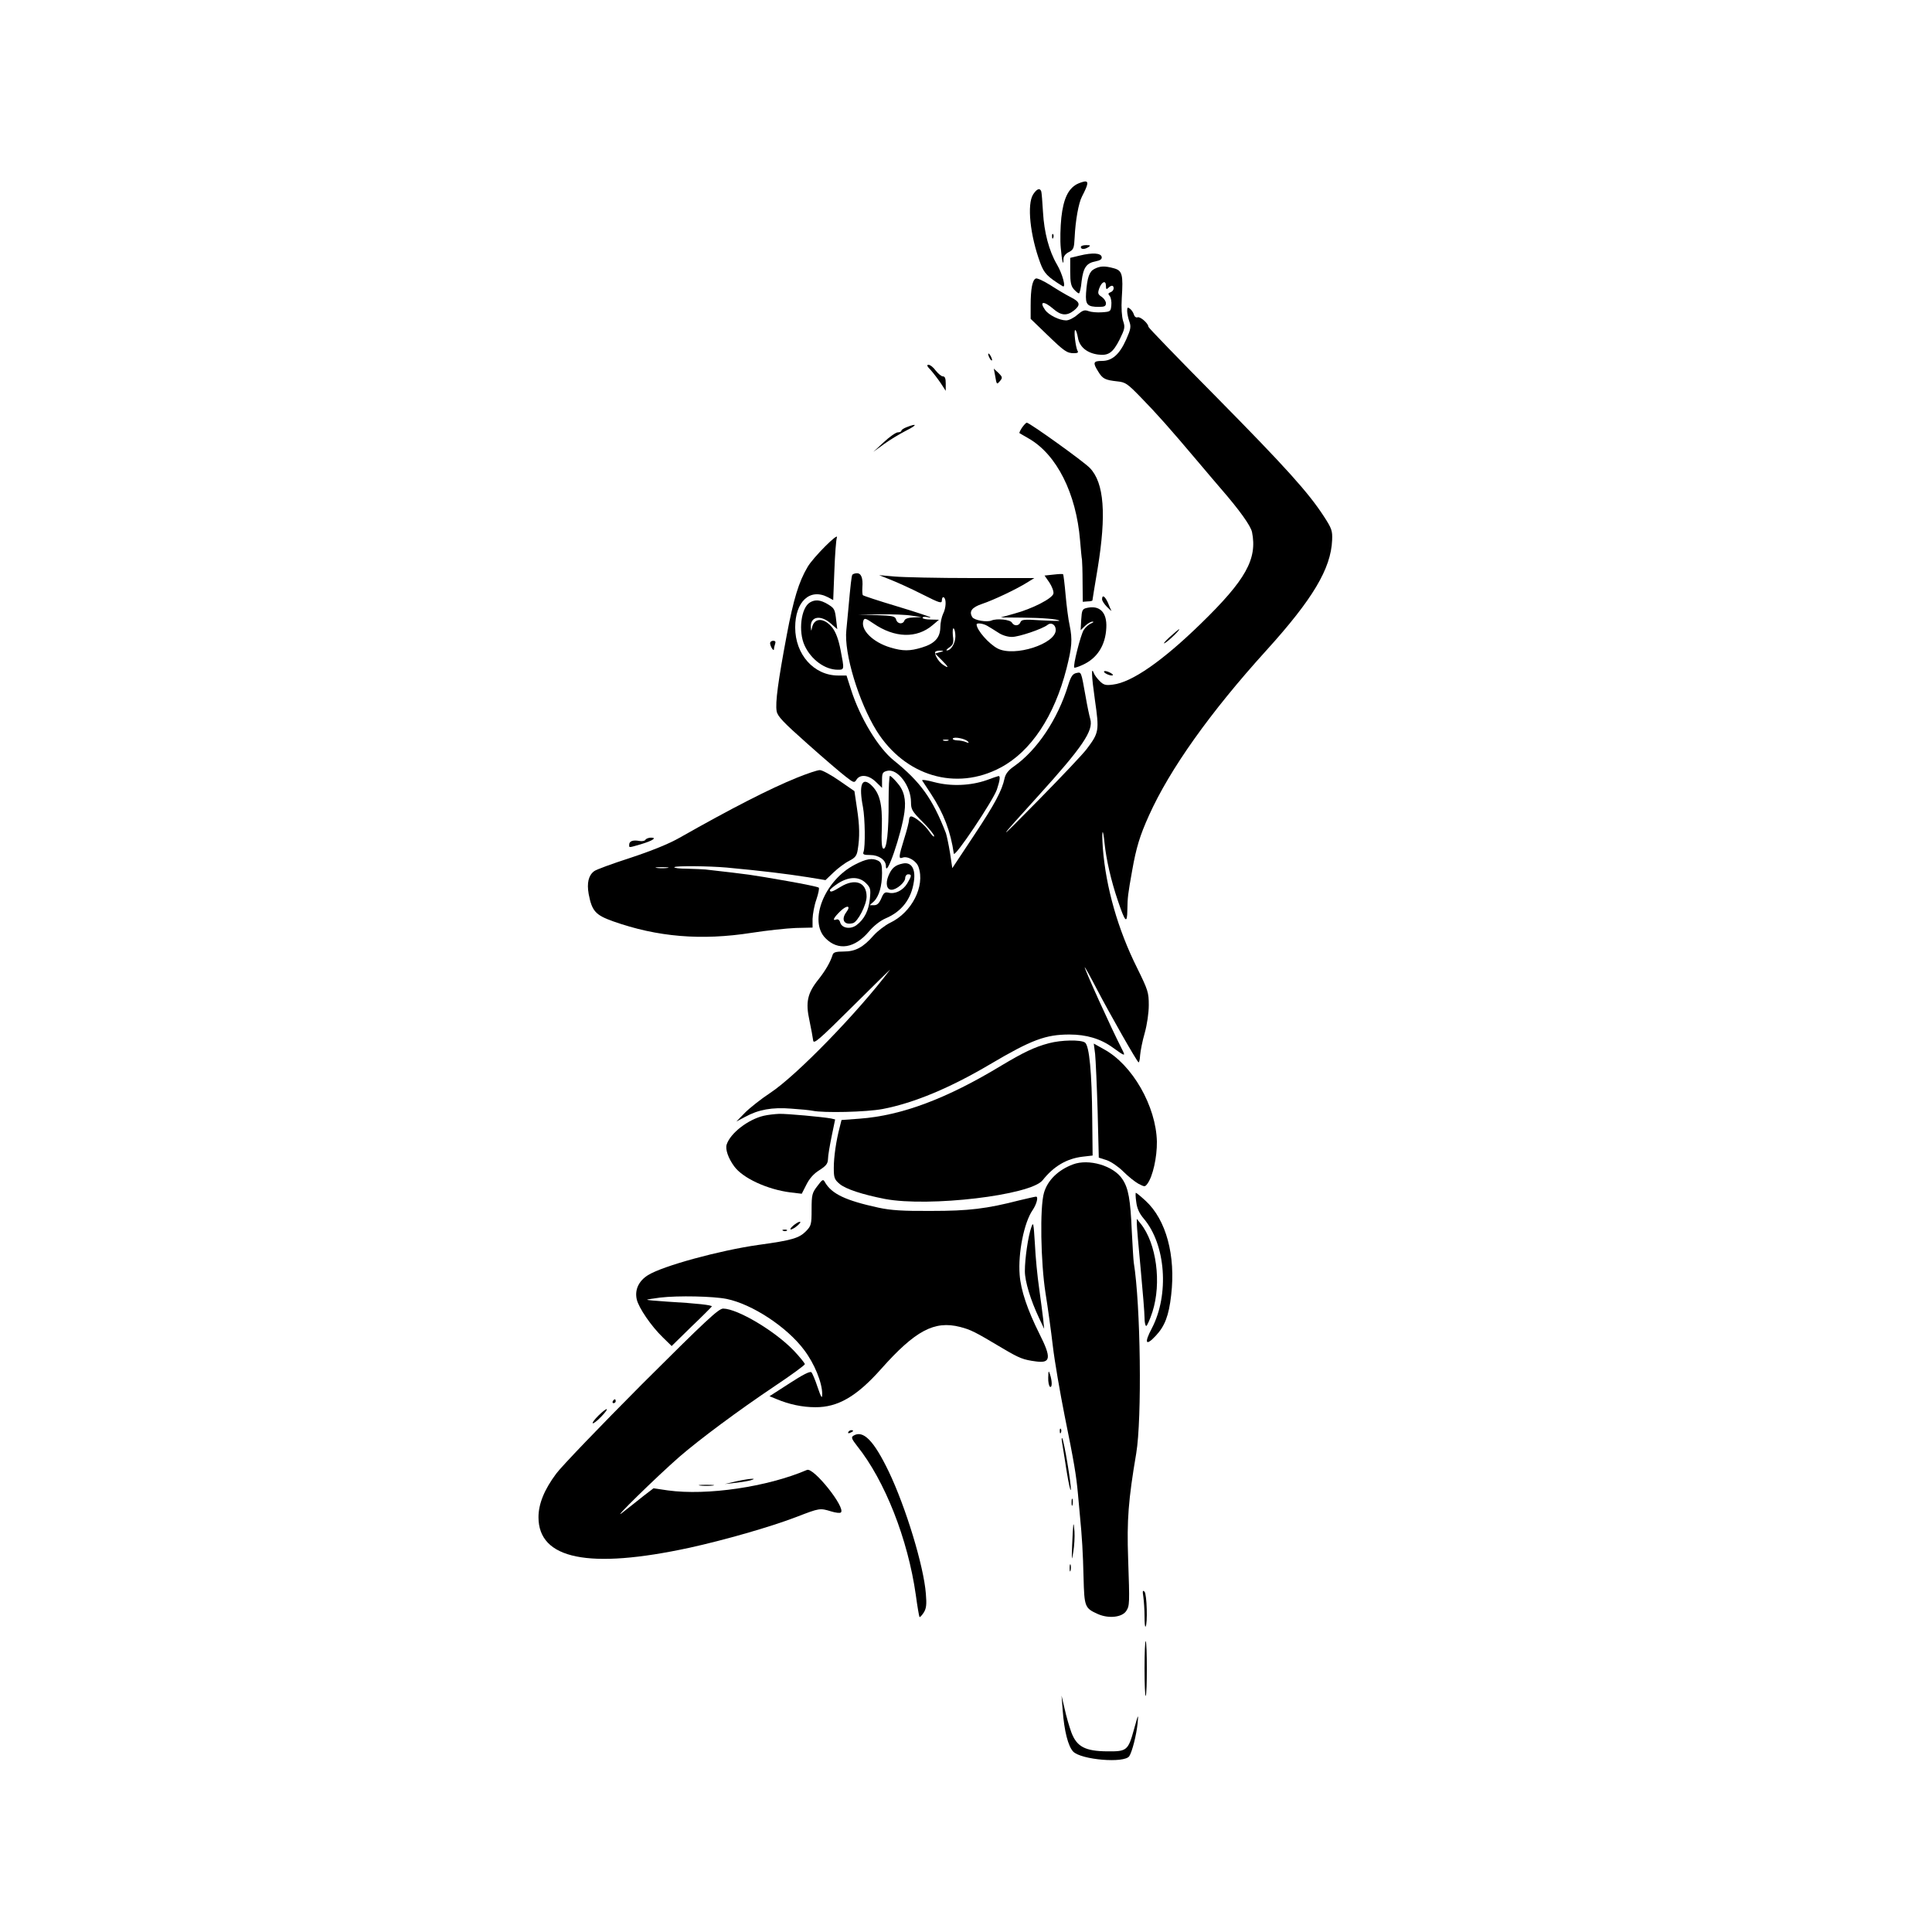 <?xml version="1.0" standalone="no"?>
<!DOCTYPE svg PUBLIC "-//W3C//DTD SVG 20010904//EN"
 "http://www.w3.org/TR/2001/REC-SVG-20010904/DTD/svg10.dtd">
<svg version="1.0" xmlns="http://www.w3.org/2000/svg"
 width="1001pt" height="1001pt" viewBox="0 0 1001 1001"
 preserveAspectRatio="xMidYMid meet">

<g transform="translate(0,1001) scale(0.1,-0.1)"
fill="#000000" stroke="none">
<path d="M5578 9055 c-44 -25 -68 -75 -79 -172 -5 -48 -7 -119 -3 -158 6 -68
14 -100 14 -57 0 13 10 27 28 36 25 13 27 20 30 77 4 85 20 177 38 211 31 60
35 78 16 78 -9 -1 -29 -7 -44 -15z"/>
<path d="M5353 9003 c-33 -51 -16 -213 37 -356 20 -54 37 -71 116 -120 19 -11
-1 64 -30 113 -41 70 -66 166 -72 270 -3 52 -7 101 -9 108 -7 20 -23 14 -42
-15z"/>
<path d="M5451 8784 c0 -11 3 -14 6 -6 3 7 2 16 -1 19 -3 4 -6 -2 -5 -13z"/>
<path d="M5600 8730 c0 -13 20 -13 40 0 12 8 9 10 -12 10 -16 0 -28 -4 -28
-10z"/>
<path d="M5595 8686 l-50 -12 0 -71 c0 -56 4 -75 19 -92 11 -12 22 -21 26 -21
4 0 11 28 14 63 9 71 25 94 73 103 24 5 33 11 31 23 -4 20 -47 23 -113 7z"/>
<path d="M5671 8617 c-27 -13 -38 -44 -44 -125 -4 -61 7 -72 67 -72 29 0 36 4
36 19 0 10 -10 25 -22 33 -20 13 -21 19 -13 43 13 36 35 45 35 14 0 -18 3 -20
12 -11 16 16 28 15 28 -2 0 -8 -7 -17 -16 -20 -13 -5 -14 -9 -4 -20 6 -8 10
-30 8 -48 -3 -32 -5 -33 -48 -36 -25 -2 -57 1 -70 6 -21 8 -31 4 -58 -19 -18
-16 -44 -29 -58 -29 -35 0 -91 28 -109 54 -32 45 -8 49 42 6 40 -35 70 -38
107 -9 36 29 33 44 -16 69 -24 12 -71 40 -105 62 -35 22 -69 38 -76 35 -18 -7
-27 -53 -27 -139 l0 -70 83 -80 c92 -89 105 -98 142 -98 18 0 24 4 18 12 -10
18 -21 108 -12 108 4 0 10 -18 14 -40 8 -47 46 -79 104 -87 54 -7 77 9 112 78
27 55 29 64 18 96 -7 22 -10 68 -7 117 8 124 3 144 -41 156 -47 13 -71 12
-100 -3z"/>
<path d="M5840 8399 c0 -12 5 -37 11 -54 10 -27 8 -40 -16 -94 -35 -78 -73
-111 -126 -111 -45 0 -48 -9 -19 -55 23 -38 36 -44 99 -51 42 -4 53 -12 121
-82 83 -85 149 -159 295 -332 53 -63 107 -126 119 -140 99 -114 156 -194 163
-227 28 -140 -33 -248 -264 -473 -201 -196 -360 -306 -457 -317 -38 -5 -48 -2
-69 19 -13 13 -26 31 -29 39 -15 41 -13 -11 5 -138 23 -160 21 -169 -42 -253
-20 -27 -131 -144 -246 -261 -228 -233 -230 -229 -7 16 231 255 288 339 271
399 -5 17 -16 69 -24 116 -24 134 -22 128 -48 123 -19 -4 -28 -17 -42 -61 -55
-180 -162 -339 -282 -423 -29 -20 -43 -39 -48 -61 -14 -65 -49 -131 -159 -297
l-112 -169 -12 80 c-7 43 -17 89 -21 101 -69 179 -132 266 -270 377 -80 64
-175 220 -222 368 l-23 72 -43 0 c-126 0 -223 109 -223 249 0 134 76 205 169
157 l28 -15 6 152 c3 84 9 161 13 172 11 31 -124 -104 -152 -153 -45 -76 -73
-167 -108 -354 -44 -234 -60 -350 -52 -393 5 -27 34 -57 160 -169 84 -75 173
-151 198 -170 42 -33 45 -33 56 -15 19 29 63 24 100 -12 l32 -31 0 41 c0 35 3
41 26 47 54 14 124 -78 124 -162 0 -38 6 -48 60 -102 33 -33 60 -66 60 -74 0
-7 -11 3 -24 22 -24 36 -77 80 -96 80 -5 0 -10 -8 -10 -17 0 -10 -11 -54 -25
-98 -29 -94 -30 -106 -10 -99 27 11 73 -16 84 -48 35 -99 -35 -236 -147 -289
-26 -13 -64 -42 -85 -65 -55 -63 -95 -84 -156 -84 -40 0 -53 -4 -57 -17 -12
-38 -36 -80 -73 -127 -58 -72 -68 -119 -47 -214 9 -42 17 -88 19 -102 2 -22
27 -1 204 175 111 110 198 196 194 190 -165 -219 -484 -548 -621 -638 -47 -31
-105 -77 -130 -102 l-45 -46 45 24 c69 38 141 51 239 43 47 -3 97 -8 111 -11
58 -12 278 -7 363 9 162 31 349 109 557 232 215 127 288 154 411 154 88 0 162
-22 225 -68 65 -47 67 -47 46 -6 -58 114 -192 410 -192 423 0 3 29 -48 63
-114 68 -130 206 -373 216 -379 3 -2 7 14 8 36 2 23 12 75 24 116 12 43 21
104 21 144 0 66 -4 78 -60 192 -101 202 -162 419 -178 621 -7 97 0 116 9 25 9
-85 34 -194 68 -294 39 -116 49 -126 50 -50 1 65 3 81 25 204 21 119 40 181
87 285 107 238 316 533 608 855 241 266 335 424 341 572 2 48 -2 60 -43 123
-80 123 -196 252 -556 617 -194 196 -353 360 -353 365 0 17 -42 54 -56 49 -7
-3 -16 3 -19 14 -3 10 -12 24 -20 30 -12 10 -15 8 -15 -11z"/>
<path d="M5120 8175 c0 -5 5 -17 10 -25 5 -8 10 -10 10 -5 0 6 -5 17 -10 25
-5 8 -10 11 -10 5z"/>
<path d="M4822 8093 c14 -16 37 -46 52 -68 l26 -40 0 38 c0 26 -4 37 -15 37
-8 0 -24 14 -37 30 -12 17 -29 30 -37 30 -11 0 -8 -8 11 -27z"/>
<path d="M5156 8063 c8 -47 8 -47 26 -26 13 16 12 20 -9 41 l-24 22 7 -37z"/>
<path d="M5295 7794 c-9 -14 -15 -27 -13 -28 2 -1 23 -14 48 -28 145 -83 246
-284 266 -528 4 -47 8 -92 10 -100 1 -8 3 -61 3 -116 l1 -102 25 2 c14 0 25 3
25 5 0 2 12 76 27 165 46 281 34 444 -40 521 -31 33 -313 235 -327 235 -4 0
-15 -12 -25 -26z"/>
<path d="M4698 7797 c-16 -6 -28 -14 -28 -19 0 -4 -8 -8 -18 -8 -10 0 -43 -23
-73 -51 l-54 -50 55 40 c30 22 82 53 115 70 58 29 59 40 3 18z"/>
<path d="M4416 7032 c-4 -7 -9 -47 -21 -182 -2 -25 -7 -72 -10 -105 -13 -119
64 -372 157 -522 147 -234 411 -313 642 -190 157 83 279 266 342 514 28 111
31 149 16 223 -7 30 -16 102 -21 158 -5 57 -11 105 -13 107 -2 2 -24 1 -49 -2
l-47 -5 25 -36 c13 -20 23 -45 21 -57 -4 -25 -108 -79 -205 -105 l-68 -19 110
-1 c104 -1 185 -7 194 -16 2 -2 -41 -1 -96 2 -87 6 -101 4 -106 -10 -8 -20
-33 -21 -44 -2 -9 16 -78 23 -106 11 -24 -10 -88 1 -99 17 -19 30 -3 51 50 69
60 20 178 76 234 111 l37 23 -322 0 c-177 0 -358 4 -402 8 l-80 7 60 -24 c33
-13 106 -46 163 -75 93 -47 102 -49 102 -31 0 12 5 18 10 15 14 -9 12 -55 -4
-86 -7 -15 -14 -46 -14 -69 -1 -54 -29 -85 -96 -105 -62 -19 -99 -19 -162 0
-92 27 -158 93 -140 141 5 13 13 10 51 -16 110 -76 225 -79 307 -9 l33 28 -42
1 c-24 0 -43 4 -43 9 0 5 10 7 23 4 12 -3 20 -4 17 -1 -3 3 -81 29 -174 57
-94 28 -172 54 -175 57 -3 2 -4 21 -3 40 4 49 -6 74 -28 74 -10 0 -21 -4 -24
-8z m309 -212 l50 -7 -41 -2 c-27 -1 -44 -6 -48 -16 -8 -22 -37 -18 -43 5 -5
17 -16 20 -102 23 l-96 3 115 1 c63 1 138 -2 165 -7z m391 -53 c11 -6 36 -22
55 -34 20 -14 49 -23 72 -23 36 0 157 41 184 62 20 16 43 1 43 -26 0 -72 -214
-141 -301 -96 -46 24 -109 96 -109 125 0 9 35 5 56 -8z m-166 -54 c0 -36 -23
-73 -44 -73 -6 0 0 7 13 16 20 14 23 23 18 60 -2 24 -1 41 4 38 5 -3 9 -21 9
-41z m-80 -82 l-25 -7 33 -33 c38 -38 41 -47 9 -26 -25 16 -50 59 -40 69 4 3
16 6 27 5 18 -1 17 -2 -4 -8z m145 -463 c7 -8 5 -9 -10 -3 -11 5 -32 9 -47 9
-14 1 -24 5 -21 10 7 10 64 -1 78 -16z m-102 5 c-7 -2 -19 -2 -25 0 -7 3 -2 5
12 5 14 0 19 -2 13 -5z"/>
<path d="M5710 6905 c0 -8 12 -26 26 -40 14 -14 24 -23 22 -18 -3 4 -11 23
-18 41 -15 33 -30 43 -30 17z"/>
<path d="M4197 6889 c-47 -27 -62 -151 -28 -224 34 -73 105 -125 172 -125 34
0 34 0 14 103 -10 52 -24 90 -41 113 -43 55 -96 56 -107 1 -4 -19 -4 -19 -6 4
-3 55 50 65 103 19 l34 -30 -5 42 c-7 62 -9 66 -45 88 -37 22 -64 25 -91 9z"/>
<path d="M5630 6860 c-22 -5 -25 -12 -28 -60 l-3 -55 24 23 c13 12 30 22 38
21 8 0 4 -4 -8 -9 -12 -5 -29 -20 -38 -34 -16 -25 -57 -187 -49 -195 2 -2 22
4 43 14 76 34 119 102 123 193 4 80 -35 118 -102 102z"/>
<path d="M6060 6709 c-25 -23 -36 -37 -25 -31 19 10 83 72 74 72 -2 0 -24 -19
-49 -41z"/>
<path d="M3990 6678 c0 -17 20 -47 20 -31 0 6 3 18 6 27 4 11 1 16 -10 16 -9
0 -16 -6 -16 -12z"/>
<path d="M5720 6530 c0 -9 39 -25 46 -18 2 3 -7 10 -21 16 -14 6 -25 7 -25 2z"/>
<path d="M4130 5981 c-141 -57 -340 -159 -610 -312 -54 -31 -146 -68 -255
-104 -93 -30 -178 -61 -187 -69 -29 -22 -38 -61 -28 -118 17 -89 36 -109 125
-141 231 -82 459 -101 720 -60 77 12 179 23 228 25 l87 2 0 45 c1 25 9 71 20
101 10 30 16 58 12 61 -4 4 -77 19 -162 34 -208 36 -181 32 -425 60 -11 1 -53
3 -94 4 -41 0 -71 4 -67 8 8 8 179 6 271 -2 191 -18 306 -32 421 -50 l91 -15
42 40 c23 22 59 49 81 60 31 16 39 26 44 57 11 66 10 125 -4 216 l-13 88 -78
54 c-43 30 -89 55 -101 55 -13 0 -66 -18 -118 -39z m-672 -468 c-16 -2 -40 -2
-55 0 -16 2 -3 4 27 4 30 0 43 -2 28 -4z"/>
<path d="M4604 5858 c1 -156 -10 -251 -27 -245 -9 3 -11 36 -8 114 3 120 -12
176 -57 217 -47 42 -63 -3 -41 -115 11 -59 13 -206 3 -233 -5 -13 1 -16 35
-16 44 0 81 -26 81 -57 0 -69 81 167 96 279 9 66 -2 113 -38 153 -16 19 -33
35 -37 35 -4 0 -7 -60 -7 -132z"/>
<path d="M5112 5968 c-83 -29 -184 -33 -269 -11 -40 11 -69 15 -65 9 4 -6 25
-38 46 -70 66 -101 101 -193 118 -309 4 -23 202 273 223 332 16 48 19 72 8 70
-5 -1 -32 -10 -61 -21z"/>
<path d="M3344 5659 c-3 -6 -18 -9 -32 -6 -32 6 -52 -1 -52 -19 0 -17 -5 -17
61 2 60 18 85 34 52 34 -12 0 -25 -5 -29 -11z"/>
<path d="M4429 5530 c-157 -81 -241 -292 -152 -381 66 -67 152 -53 227 37 23
27 57 54 85 66 83 35 133 100 146 191 10 65 -13 102 -57 93 -40 -8 -58 -23
-75 -64 -16 -39 -9 -72 16 -72 26 0 71 38 71 61 0 10 7 19 15 19 20 0 19 -8
-5 -48 -22 -36 -63 -56 -97 -47 -19 4 -25 -1 -37 -30 -11 -25 -21 -35 -37 -35
l-23 0 22 20 c26 25 42 79 42 147 0 42 -4 54 -19 63 -31 16 -62 11 -122 -20z
m58 -96 c23 -23 25 -31 20 -80 -6 -62 -29 -107 -69 -137 -32 -24 -77 -16 -85
14 -3 12 -11 18 -19 15 -24 -9 -15 9 20 43 34 33 57 30 31 -5 -29 -39 -11 -69
34 -57 25 6 71 95 71 138 0 74 -60 96 -135 50 -42 -26 -55 -30 -55 -17 0 4 19
20 42 35 56 36 109 37 145 1z"/>
<path d="M5435 4605 c-76 -20 -133 -48 -247 -116 -282 -171 -516 -259 -734
-275 l-94 -7 -9 -36 c-19 -71 -31 -156 -31 -212 0 -51 3 -60 30 -83 32 -27
118 -55 235 -78 228 -43 755 19 817 97 57 72 124 112 207 122 l52 6 -2 191
c-2 240 -15 376 -37 394 -21 16 -123 14 -187 -3z"/>
<path d="M5674 4549 c3 -30 9 -163 13 -295 l6 -242 41 -13 c23 -8 61 -34 86
-59 25 -25 60 -53 78 -63 33 -17 34 -17 47 0 28 38 50 137 49 218 -4 183 -127
399 -275 479 l-52 29 7 -54z"/>
<path d="M3957 4229 c-81 -19 -173 -90 -192 -149 -8 -24 8 -71 39 -113 44 -61
172 -120 291 -135 l59 -7 24 47 c16 32 38 57 67 75 36 23 44 34 45 58 0 17 9
69 19 118 l18 87 -21 5 c-43 8 -228 25 -269 24 -23 -1 -59 -5 -80 -10z"/>
<path d="M5559 3977 c-77 -29 -131 -82 -150 -147 -22 -75 -17 -360 8 -520 12
-74 29 -198 38 -275 9 -77 37 -239 61 -360 49 -241 60 -307 69 -405 3 -36 8
-85 10 -110 11 -112 16 -195 19 -322 4 -154 6 -160 75 -191 55 -24 124 -17
146 16 18 28 18 37 10 272 -7 197 1 304 42 545 30 179 23 770 -13 990 -2 14
-6 86 -10 160 -7 164 -17 224 -49 271 -45 69 -174 107 -256 76z"/>
<path d="M4235 3865 c-27 -35 -30 -45 -30 -121 0 -77 -2 -85 -28 -112 -36 -37
-72 -48 -247 -72 -199 -28 -497 -109 -573 -157 -48 -30 -69 -76 -58 -125 10
-44 75 -139 135 -197 l46 -45 102 100 c57 54 104 102 106 105 3 7 -75 16 -231
25 -59 4 -106 8 -104 10 1 2 32 6 67 11 94 11 276 7 345 -7 132 -27 312 -145
401 -264 54 -71 94 -170 94 -229 0 -26 -5 -20 -24 36 -12 37 -27 72 -32 77 -7
7 -47 -14 -113 -57 l-104 -67 39 -16 c62 -26 131 -41 198 -41 117 -1 215 56
341 198 177 199 276 252 409 218 57 -15 75 -24 221 -111 88 -52 106 -59 174
-68 75 -10 79 19 17 142 -63 126 -97 227 -103 307 -9 112 23 272 67 335 21 31
31 70 18 70 -5 0 -44 -9 -86 -19 -171 -44 -262 -55 -457 -55 -147 -1 -209 3
-274 17 -170 37 -242 71 -277 132 -9 17 -13 15 -39 -20z"/>
<path d="M5887 3783 c4 -34 16 -60 39 -87 114 -134 133 -393 42 -568 -41 -77
-32 -95 20 -39 47 50 68 104 80 211 24 205 -26 390 -132 488 -25 23 -48 42
-51 42 -2 0 -2 -21 2 -47z"/>
<path d="M5890 3670 c0 -14 9 -120 20 -235 11 -116 20 -229 20 -252 0 -24 4
-43 9 -43 4 0 19 33 32 73 48 150 21 355 -61 457 l-20 25 0 -25z"/>
<path d="M4110 3660 c-13 -11 -18 -20 -13 -20 15 0 61 39 47 40 -6 0 -21 -9
-34 -20z"/>
<path d="M5343 3650 c-16 -45 -33 -160 -33 -226 0 -53 30 -151 74 -244 l26
-55 -5 50 c-3 28 -13 100 -21 160 -9 61 -19 164 -22 230 -7 111 -8 117 -19 85z"/>
<path d="M4058 3633 c7 -3 16 -2 19 1 4 3 -2 6 -13 5 -11 0 -14 -3 -6 -6z"/>
<path d="M3326 2838 c-215 -216 -415 -424 -444 -463 -62 -83 -92 -157 -92
-226 0 -218 261 -271 783 -158 178 39 420 108 555 160 119 46 120 46 179 28
23 -7 46 -10 50 -5 25 25 -142 235 -176 220 -205 -88 -518 -134 -721 -106
l-74 11 -51 -39 c-27 -22 -77 -61 -110 -87 -67 -53 175 184 295 289 104 90
304 239 492 365 87 58 158 110 158 115 0 5 -26 37 -57 70 -98 102 -291 217
-366 218 -24 0 -89 -61 -421 -392z"/>
<path d="M5431 2873 c-1 -23 4 -45 9 -48 12 -7 12 29 0 65 -7 21 -8 19 -9 -17z"/>
<path d="M3175 2750 c-3 -5 -1 -10 4 -10 6 0 11 5 11 10 0 6 -2 10 -4 10 -3 0
-8 -4 -11 -10z"/>
<path d="M3100 2675 c-19 -19 -32 -36 -29 -39 3 -3 23 12 44 34 47 49 34 53
-15 5z"/>
<path d="M5491 2594 c0 -11 3 -14 6 -6 3 7 2 16 -1 19 -3 4 -6 -2 -5 -13z"/>
<path d="M4395 2590 c-3 -6 1 -7 9 -4 18 7 21 14 7 14 -6 0 -13 -4 -16 -10z"/>
<path d="M4421 2571 c-12 -8 -8 -17 20 -53 144 -180 263 -483 304 -772 8 -60
17 -111 19 -114 3 -2 12 8 22 23 13 21 16 40 11 98 -11 143 -104 448 -192 632
-78 162 -133 218 -184 186z"/>
<path d="M5503 2535 c3 -16 13 -82 23 -145 10 -63 20 -108 22 -99 4 20 -36
261 -45 268 -3 3 -3 -7 0 -24z"/>
<path d="M3815 2335 l-60 -14 53 6 c29 3 65 9 80 13 44 13 -5 10 -73 -5z"/>
<path d="M3628 2313 c17 -2 47 -2 65 0 17 2 3 4 -33 4 -36 0 -50 -2 -32 -4z"/>
<path d="M5552 2225 c0 -16 2 -22 5 -12 2 9 2 23 0 30 -3 6 -5 -1 -5 -18z"/>
<path d="M5561 2110 c-1 -8 -4 -55 -6 -105 -3 -83 -2 -86 6 -35 5 30 8 78 6
105 -2 28 -4 43 -6 35z"/>
<path d="M5542 1885 c0 -16 2 -22 5 -12 2 9 2 23 0 30 -3 6 -5 -1 -5 -18z"/>
<path d="M5924 1735 c3 -22 6 -67 6 -99 0 -33 2 -57 5 -54 12 12 7 170 -5 181
-10 10 -11 4 -6 -28z"/>
<path d="M5930 1365 c0 -82 3 -146 6 -142 8 8 8 276 0 284 -3 4 -6 -60 -6
-142z"/>
<path d="M5506 1148 c8 -107 28 -185 54 -213 41 -43 266 -62 291 -24 15 23 37
110 43 169 5 53 4 52 -18 -28 -31 -112 -37 -117 -139 -116 -115 1 -158 24
-186 98 -11 30 -27 85 -35 123 l-16 68 6 -77z"/>
</g>
</svg>
